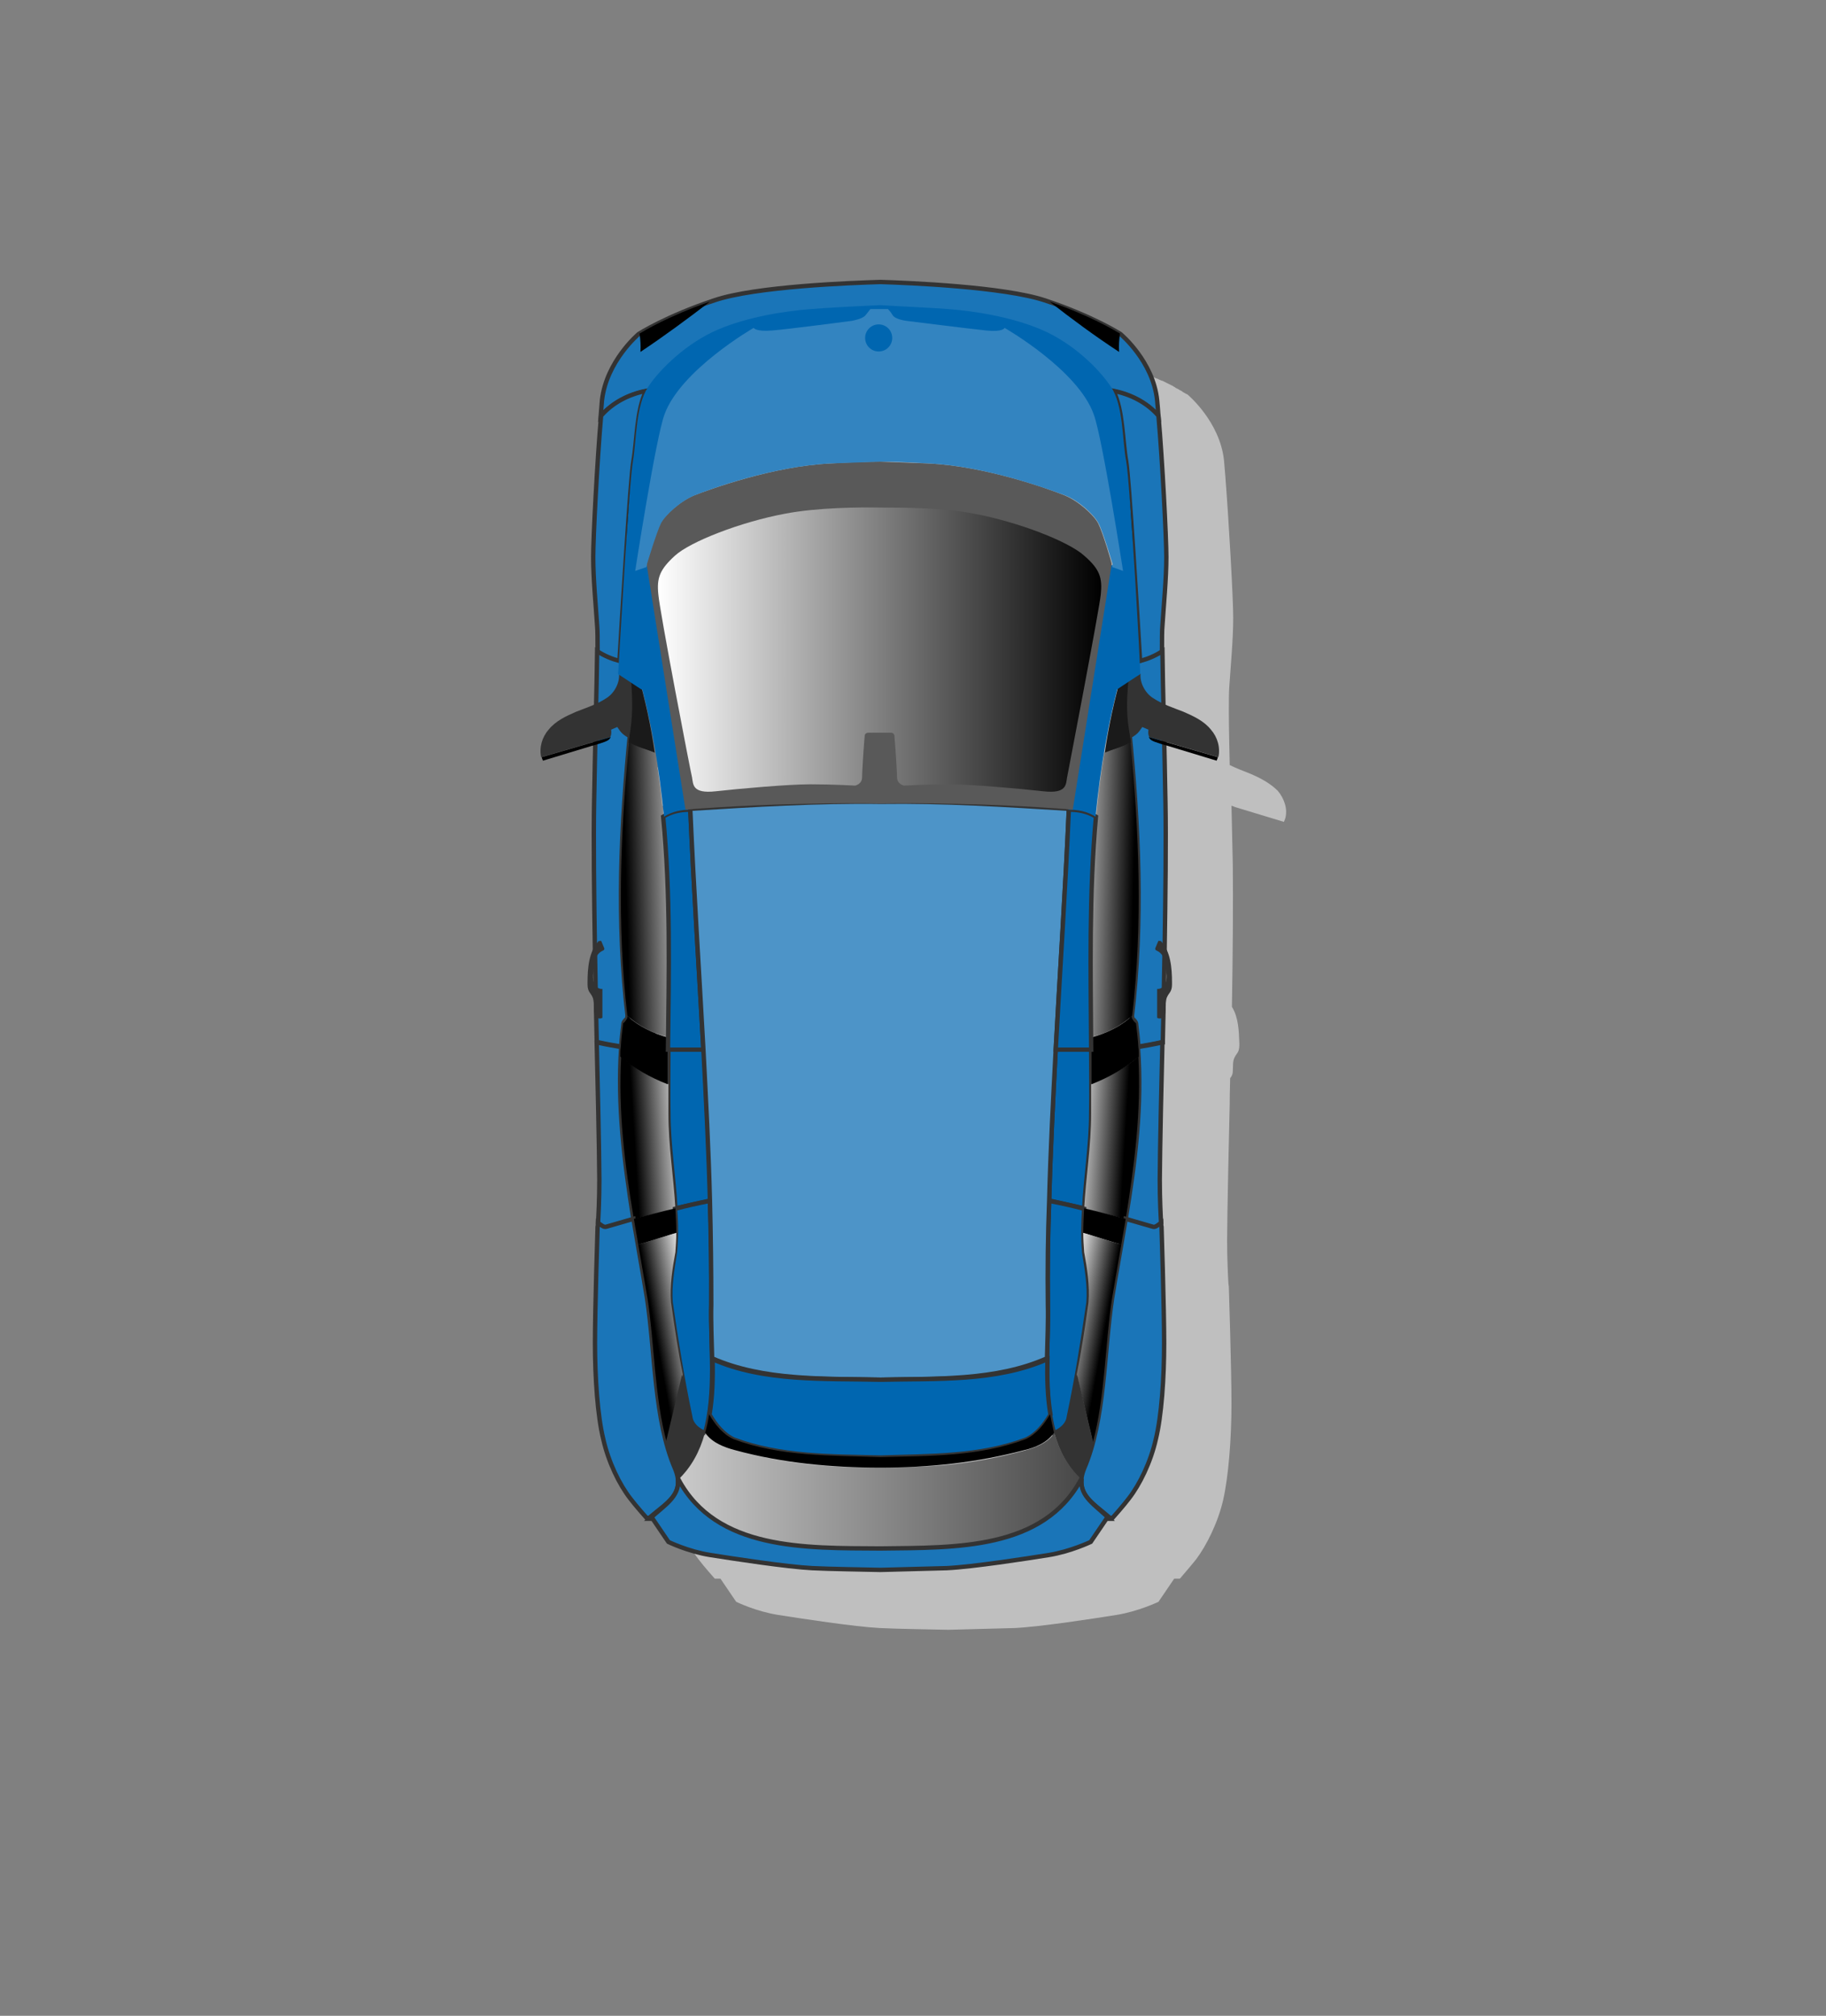 <?xml version="1.0" encoding="utf-8"?>
<!-- Generator: Adobe Illustrator 21.0.2, SVG Export Plug-In . SVG Version: 6.00 Build 0)  -->
<svg version="1.1" xmlns="http://www.w3.org/2000/svg" xmlns:xlink="http://www.w3.org/1999/xlink" x="0px" y="0px"
	 viewBox="0 0 417.7 461.1" style="enable-background:new 0 0 417.7 461.1;" xml:space="preserve">
<rect x="0" y="0" width="417.7" height="461.1" fill="#808080" stroke="none"/>
<style type="text/css">
	.st0{fill:#BFBFBF;}
	.st1{fill:#BF0411;}
	.st2{fill:none;stroke:#000000;stroke-width:0.5;stroke-miterlimit:10;}
	.st3{fill:#CE6B00;}
	.st4{fill:none;stroke:#BF0411;stroke-width:0.5;stroke-miterlimit:10;}
	.st5{fill:#BF0411;stroke:#000000;stroke-width:0.5;stroke-miterlimit:10;}
	.st6{fill:url(#XMLID_7_);}
	.st7{fill:url(#XMLID_8_);}
	.st8{fill:url(#XMLID_9_);}
	.st9{fill:url(#XMLID_10_);stroke:#000000;stroke-width:0.5;stroke-miterlimit:10;}
	.st10{fill:#333333;}
	.st11{fill:#D9D9D9;}
	.st12{fill:url(#XMLID_11_);}
	.st13{fill:url(#XMLID_12_);}
	.st14{fill:url(#XMLID_13_);}
	.st15{fill:url(#XMLID_14_);}
	.st16{fill:url(#XMLID_15_);}
	.st17{fill:url(#XMLID_16_);}
	.st18{fill:url(#XMLID_17_);}
	.st19{fill:url(#XMLID_18_);}
	.st20{fill:url(#XMLID_19_);}
	.st21{fill:url(#XMLID_20_);}
	.st22{fill:url(#XMLID_21_);}
	.st23{fill:url(#XMLID_22_);}
	.st24{fill:url(#XMLID_23_);}
	.st25{fill:url(#XMLID_24_);}
	.st26{fill:url(#XMLID_25_);}
	.st27{fill:url(#XMLID_26_);}
	.st28{fill:url(#XMLID_27_);stroke:#000000;stroke-width:0.5;stroke-miterlimit:10;}
	.st29{fill:#1A75B8;stroke:#333333;stroke-miterlimit:10;}
	.st30{fill:#1A1A1A;}
	.st31{fill:url(#XMLID_28_);}
	.st32{fill:#0066B0;stroke:#333333;stroke-miterlimit:10;}
	.st33{fill:url(#XMLID_29_);}
	.st34{fill:url(#XMLID_30_);}
	.st35{fill:#0066B0;}
	.st36{fill:url(#XMLID_31_);}
	.st37{fill:url(#XMLID_32_);}
	.st38{fill:url(#XMLID_33_);}
	.st39{fill:url(#XMLID_34_);}
	.st40{fill:#4D94C8;stroke:#333333;stroke-miterlimit:10;}
	.st41{fill:#595959;}
	.st42{fill:url(#XMLID_35_);}
	.st43{fill:#3384C0;}
	.st44{fill:#FEF673;stroke:#000000;stroke-width:0.25;stroke-miterlimit:10;}
	.st45{fill:#78AD2C;stroke:#000000;stroke-width:0.25;stroke-miterlimit:10;}
	.st46{fill:none;stroke:#000000;stroke-width:0.25;stroke-miterlimit:10;}
	.st47{fill:#333333;stroke:#000000;stroke-miterlimit:10;}
	.st48{fill:url(#XMLID_36_);stroke:#000000;stroke-miterlimit:10;}
	.st49{fill:#9AC261;stroke:#000000;stroke-width:0.25;stroke-miterlimit:10;}
	.st50{fill:#86B541;stroke:#000000;stroke-width:0.25;stroke-miterlimit:10;}
	.st51{stroke:#000000;stroke-miterlimit:10;}
	.st52{fill:url(#XMLID_37_);stroke:#000000;stroke-miterlimit:10;}
	.st53{fill:#FEF566;stroke:#000000;stroke-width:0.25;stroke-miterlimit:10;}
	.st54{fill:url(#XMLID_38_);stroke:#000000;stroke-miterlimit:10;}
	.st55{fill:#BF0411;stroke:#000000;stroke-miterlimit:10;}
	.st56{fill:url(#XMLID_39_);stroke:#000000;stroke-miterlimit:10;}
	.st57{fill:url(#XMLID_40_);stroke:#000000;stroke-miterlimit:10;}
	.st58{fill:url(#XMLID_41_);stroke:#000000;stroke-miterlimit:10;}
	.st59{fill:#78AD2C;stroke:#000000;stroke-width:0.25;stroke-linejoin:bevel;stroke-miterlimit:10;}
	.st60{fill:url(#XMLID_42_);stroke:#000000;stroke-miterlimit:10;}
	.st61{fill:url(#XMLID_43_);}
	.st62{fill:url(#XMLID_44_);stroke:#000000;stroke-miterlimit:10;}
	.st63{fill:#9AC261;stroke:#000000;stroke-width:0.25;stroke-linejoin:bevel;stroke-miterlimit:10;}
	.st64{fill:#EE8800;}
	.st65{fill:#EE8800;stroke:#000000;stroke-width:0.5;stroke-miterlimit:10;}
	.st66{fill:url(#XMLID_45_);}
	.st67{fill:url(#XMLID_46_);}
	.st68{fill:url(#XMLID_47_);}
	.st69{fill:url(#XMLID_48_);stroke:#000000;stroke-width:0.5;stroke-miterlimit:10;}
	.st70{fill:#EE8800;stroke:#FFFFFF;stroke-width:0.5;stroke-miterlimit:10;}
	.st71{fill:url(#XMLID_49_);}
	.st72{fill:url(#XMLID_50_);}
	.st73{fill:url(#XMLID_51_);}
	.st74{fill:url(#XMLID_52_);}
	.st75{fill:url(#XMLID_53_);}
	.st76{fill:url(#XMLID_54_);}
	.st77{fill:url(#XMLID_55_);}
	.st78{fill:url(#XMLID_56_);}
	.st79{fill:url(#XMLID_57_);}
	.st80{fill:url(#XMLID_58_);}
	.st81{fill:url(#XMLID_59_);}
	.st82{fill:url(#XMLID_60_);}
	.st83{fill:url(#XMLID_61_);}
	.st84{fill:url(#XMLID_62_);}
	.st85{fill:url(#XMLID_63_);}
	.st86{fill:url(#XMLID_64_);}
	.st87{fill:url(#XMLID_65_);stroke:#000000;stroke-width:0.5;stroke-miterlimit:10;}
	.st88{fill:#808080;stroke:#333333;stroke-miterlimit:10;}
	.st89{fill:url(#XMLID_66_);}
	.st90{fill:url(#XMLID_67_);}
	.st91{fill:url(#XMLID_68_);}
	.st92{fill:#666666;}
	.st93{fill:url(#XMLID_69_);}
	.st94{fill:url(#XMLID_70_);}
	.st95{fill:url(#XMLID_71_);}
	.st96{fill:#A6A6A6;}
	.st97{fill:url(#XMLID_80_);}
	.st98{fill:url(#XMLID_82_);}
	.st99{fill:#FEEE00;stroke:#000000;stroke-width:0.25;stroke-miterlimit:10;}
	.st100{fill:url(#XMLID_83_);stroke:#000000;stroke-miterlimit:10;}
	.st101{fill:#FEF34D;stroke:#000000;stroke-width:0.25;stroke-miterlimit:10;}
	.st102{fill:url(#XMLID_88_);stroke:#000000;stroke-miterlimit:10;}
	.st103{fill:url(#XMLID_89_);stroke:#000000;stroke-miterlimit:10;}
	.st104{fill:url(#XMLID_90_);stroke:#000000;stroke-miterlimit:10;}
	.st105{fill:url(#XMLID_92_);stroke:#000000;stroke-miterlimit:10;}
	.st106{fill:url(#XMLID_93_);stroke:#000000;stroke-miterlimit:10;}
	.st107{fill:#FEEE00;stroke:#000000;stroke-width:0.25;stroke-linejoin:bevel;stroke-miterlimit:10;}
	.st108{fill:url(#XMLID_99_);stroke:#000000;stroke-miterlimit:10;}
	.st109{fill:#FEF01A;stroke:#000000;stroke-width:0.25;stroke-miterlimit:10;}
	.st110{fill:url(#XMLID_106_);}
	.st111{fill:url(#XMLID_112_);stroke:#000000;stroke-miterlimit:10;}
	.st112{fill:#FEF34D;stroke:#000000;stroke-width:0.25;stroke-linejoin:bevel;stroke-miterlimit:10;}
</style>
<g id="Background">
</g>
<g id="Objects">
	<g id="XMLID_73_">
		<path id="XMLID_674_" class="st0" d="M285.8,176.9c-1.5-0.6-3.1-1.2-4.5-1.9c-0.1-4.6-0.2-8.8-0.2-12.1c0-2.6,0-4.6,0.1-5.8
			c0.3-4.6,0.9-10.8,0.9-15.8c0-4.4-1-22.1-1.8-32.3c-0.1-1.3-0.2-2.5-0.3-3.6c-0.9-9-8.4-15.2-8.4-15.2s-0.1,0-0.2-0.1v0
			c0,0,0,0-0.1,0c0,0-0.1,0-0.1-0.1c-0.1,0-0.1-0.1-0.2-0.1c-0.1,0-0.1-0.1-0.2-0.1c-0.1-0.1-0.2-0.1-0.3-0.2
			c-0.1,0-0.1-0.1-0.1-0.1c-0.2-0.1-0.4-0.2-0.6-0.3c0,0-0.1,0-0.1-0.1c-0.2-0.1-0.4-0.2-0.6-0.3c-0.1,0-0.2-0.1-0.3-0.2
			c-0.2-0.1-0.4-0.2-0.5-0.3c-0.1-0.1-0.2-0.1-0.4-0.2c-0.2-0.1-0.4-0.2-0.6-0.3c-0.1-0.1-0.3-0.1-0.4-0.2c-0.2-0.1-0.4-0.2-0.6-0.3
			c-0.2-0.1-0.3-0.2-0.5-0.2c-0.2-0.1-0.5-0.2-0.7-0.3c-0.2-0.1-0.3-0.2-0.5-0.2c-0.3-0.1-0.6-0.3-0.9-0.4c-0.2-0.1-0.3-0.1-0.5-0.2
			c-0.5-0.2-0.9-0.4-1.4-0.6c-0.1,0-0.2-0.1-0.3-0.1c-0.4-0.2-0.8-0.3-1.2-0.5c-0.2-0.1-0.4-0.2-0.6-0.2c-0.3-0.1-0.7-0.3-1.1-0.4
			c-0.2-0.1-0.5-0.2-0.7-0.3c-0.3-0.1-0.7-0.3-1.1-0.4c-0.3-0.1-0.5-0.2-0.8-0.3c-0.2-0.1-0.3-0.1-0.5-0.2c0,0,0,0,0,0
			c-0.4-0.1-0.7-0.3-1.1-0.4c-9.4-3.1-31-4-37.6-4.2c-6.6,0.2-28.6,1-38,4.2c-0.4,0.1-0.7,0.2-1.1,0.4c0,0,0,0,0,0
			c-0.2,0.1-0.3,0.1-0.5,0.2c-0.3,0.1-0.5,0.2-0.8,0.3c-0.4,0.1-0.7,0.3-1.1,0.4c-0.2,0.1-0.5,0.2-0.7,0.3c-0.4,0.1-0.7,0.3-1.1,0.4
			c-0.2,0.1-0.4,0.2-0.6,0.2c-0.4,0.2-0.8,0.3-1.2,0.5c-0.1,0-0.2,0.1-0.3,0.1c-0.5,0.2-1,0.4-1.4,0.6c-0.2,0.1-0.3,0.1-0.5,0.2
			c-0.3,0.1-0.6,0.3-0.9,0.4c-0.2,0.1-0.3,0.2-0.5,0.2c-0.3,0.1-0.5,0.2-0.7,0.3c-0.2,0.1-0.3,0.2-0.5,0.2c-0.2,0.1-0.4,0.2-0.6,0.3
			c-0.1,0.1-0.3,0.1-0.4,0.2c-0.2,0.1-0.4,0.2-0.6,0.3c-0.1,0.1-0.2,0.1-0.4,0.2c-0.2,0.1-0.4,0.2-0.6,0.3c-0.1,0.1-0.2,0.1-0.3,0.1
			c-0.2,0.1-0.4,0.2-0.6,0.3c0,0-0.1,0-0.1,0.1c-0.2,0.1-0.4,0.2-0.6,0.3c0,0-0.1,0.1-0.1,0.1c-0.1,0.1-0.2,0.1-0.3,0.2
			c-0.1,0-0.1,0.1-0.1,0.1c-0.1,0-0.1,0.1-0.2,0.1c0,0-0.1,0-0.1,0.1c0,0,0,0-0.1,0l0,0c-0.1,0.1-0.2,0.1-0.2,0.1s-7.4,6.2-8.4,15.2
			c-0.1,1-0.2,2.2-0.3,3.6c-0.9,10.2-1.8,27.9-1.8,32.3c0,5,0.6,11.1,0.9,15.8c0.1,1.1,0.1,3.1,0.1,5.8c0,3.2-0.1,7.4-0.2,12.1
			c-1.5,0.7-3,1.2-4.5,1.9c-2.3,1-4.7,2.1-6.3,4.1c-1.5,1.7-2.2,4.1-1.7,6.3c0.1,0.3,0.2,0.5,0.3,0.8c4.3-1.3,6.9-2.1,11.2-3.4
			c0.2-0.1,0.5-0.2,0.8-0.3c-0.1,4.5-0.2,9.1-0.3,13.4c-0.2,8.1,0,21.2,0.2,32.6c-1.5,2.4-1.7,5.5-1.7,8.4c0,0.7,0,1.3,0.3,1.9
			c0.2,0.4,0.5,0.7,0.7,1.1c0.6,1,0.4,2.3,0.5,3.4c0,0.5,0.2,1,0.5,1.4c0,0,0.1,0.1,0.1,0.1c0.1,3.2,0.1,5.2,0.1,5.2s0,0.2,0,0.5
			c0.1,3.6,0.6,26,0.6,31.4c0,4.4-0.2,8.2-0.3,9.9c0,0.6-0.1,0.9-0.1,0.9s-0.6,18.6-0.6,26.6c0,8,0.6,16.7,1.9,22
			c1.2,5.3,3.7,10.4,6.2,13.6c1.2,1.6,3.7,4.4,3.7,4.4h0.6h0.7l3.6,5.3c0,0,4.5,2.2,9.6,3s17.4,2.7,23.3,3
			c3.9,0.2,11.3,0.3,15.6,0.4c4.3-0.1,11.3-0.3,15.2-0.4c6-0.3,18.3-2.2,23.3-3s9.6-3,9.6-3l3.6-5.3h0.7h0.6c0,0,2.5-2.9,3.7-4.4
			c2.4-3.2,5-8.4,6.2-13.6c1.2-5.3,1.9-13.9,1.9-22c0-8-0.6-26.6-0.6-26.6s0-0.3-0.1-0.9c-0.1-1.7-0.3-5.6-0.3-9.9
			c0-5.4,0.5-27.8,0.6-31.4c0-0.3,0-0.5,0-0.5s0-2,0.1-5.2c0,0,0.1-0.1,0.1-0.1c0.3-0.4,0.5-0.9,0.5-1.4c0.1-1.2-0.1-2.4,0.5-3.4
			c0.2-0.4,0.5-0.7,0.7-1.1c0.3-0.6,0.3-1.3,0.3-1.9c-0.1-2.9-0.2-6-1.7-8.4c0.2-11.3,0.3-24.5,0.2-32.6c-0.1-4.4-0.2-9-0.3-13.4
			c0.3,0.1,0.6,0.2,0.8,0.3c4.3,1.3,6.9,2.1,11.2,3.4c0.1-0.3,0.2-0.5,0.3-0.8c0.6-2.1-0.2-4.5-1.7-6.3
			C290.5,179.1,288.2,177.9,285.8,176.9z"/>
		<g id="XMLID_372_">
			<path id="XMLID_422_" class="st29" d="M264.7,91.6c-0.9-9-8.4-15.2-8.4-15.2s-6.2-4-17.3-7.7c-9.4-3.1-31-4-37.6-4.2
				c-6.6,0.2-28.6,1-38,4.2c-11.1,3.7-17.3,7.7-17.3,7.7s-7.4,6.2-8.4,15.2c-0.1,1-0.2,2.2-0.3,3.6c2.8-3.1,6.7-5.1,10.9-5.8
				c17.9-2.9,35.6-1.9,53.1-2.3c17.5,0.4,34.8-0.5,52.7,2.3c4.2,0.7,8.1,2.6,10.9,5.8C264.9,93.8,264.8,92.6,264.7,91.6z"/>
			<path id="XMLID_421_" class="st29" d="M143.6,232.8C143.4,232.1,143.6,232.8,143.6,232.8c-2.6-22.1-1.6-43.8,0.6-65.9
				c0.6-5.2,0.3-10.2-0.2-15.2c-2.6-0.6-5.1-1.4-7.4-2.8c-0.1,8.2-0.5,22.4-0.7,34.8c-0.3,16.4,0.6,54.2,0.6,54.2s0,0.2,0,0.5
				c0.1,0,0.2,0,0.3,0c1.8,0.4,3.5,0.7,5.3,1c0.1-1.7,0.3-3.4,0.5-5.1C142.6,233.7,143.1,233.4,143.6,232.8z"/>
			<path id="XMLID_420_" class="st29" d="M141.7,151.2c0.6-10,2.5-41.8,3.2-45.8c0.8-4.4,0.7-11.6,2.9-16c-4,0.8-7.7,2.7-10.3,5.7
				c-0.9,10.2-1.8,27.9-1.8,32.3c0,5,0.6,11.1,0.9,15.8c0.1,1.1,0.1,3.1,0.1,5.8C138.2,150,139.9,150.7,141.7,151.2z"/>
			<path id="XMLID_419_" class="st30" d="M145.8,153.9c-0.2-0.6-0.3-1.2-0.5-1.8c-0.5-0.1-0.9-0.2-1.4-0.3c0.5,5,0.9,10,0.2,15.2
				c-0.1,1-0.2,1.9-0.3,2.9c1.9,1.1,4,1.5,6,2.4C148.9,166.1,147.6,160,145.8,153.9z"/>
			<linearGradient id="XMLID_7_" gradientUnits="userSpaceOnUse" x1="159.76" y1="203.266" x2="143.217" y2="203.715">
				<stop  offset="0" style="stop-color:#FFFFFF"/>
				<stop  offset="1" style="stop-color:#000000"/>
			</linearGradient>
			<path id="XMLID_418_" class="st6" d="M149.9,172.2c-2-0.8-4.1-1.3-6-2.4c-2,20.9-2.8,41.6-0.4,62.5c2.6,2.4,5.9,4.1,9.3,4.9
				C153.1,215.6,153.5,193.8,149.9,172.2z"/>
			<path id="XMLID_417_" class="st29" d="M142.1,239.5c-1.8-0.3-3.5-0.6-5.3-1c-0.1,0-0.2,0-0.3,0c0.1,3.6,0.6,26,0.6,31.4
				c0,4.4-0.2,8.2-0.3,9.9c0.7,0.5,1.3,1.1,1.9,0.9c2.1-0.6,4.1-1.2,6.2-1.8C142.8,265.7,141.2,252.9,142.1,239.5z"/>
			<path id="XMLID_416_" class="st32" d="M161,240c-2.7,0-5.4,0-8.1,0c0,4.9-0.1,9.8,0,14.7c0,7.2,1.2,14.4,1.6,21.7
				c2.7-0.6,5.3-1.2,8-1.8C162.2,263.1,161.6,251.6,161,240z"/>
			<linearGradient id="XMLID_8_" gradientUnits="userSpaceOnUse" x1="157.637" y1="259.368" x2="145.05" y2="260.148">
				<stop  offset="0" style="stop-color:#FFFFFF"/>
				<stop  offset="1" style="stop-color:#000000"/>
			</linearGradient>
			<path id="XMLID_415_" class="st7" d="M145,278.9c3.2-0.9,6.3-1.7,9.5-2.4c-0.4-7.2-1.6-14.4-1.6-21.7c0-2.3,0-4.5,0-6.8
				c-3.9-1.5-7.6-3.6-10.8-6.3C141.4,254.2,142.9,266.4,145,278.9z"/>
			<path id="XMLID_414_" d="M143.5,232.4c0,0.1,0,0.2,0,0.4c0,0,0,0.1-0.2,0.4c-0.6,1-0.8,0.6-0.8,1.2c-0.2,1.7-0.4,3.4-0.5,5.1
				c-0.1,0.7-0.1,1.4-0.1,2.2c3.2,2.7,6.9,4.8,10.8,6.3c0-2.6,0-5.2,0-7.9c0-0.9,0-1.9,0-2.8C149.4,236.4,146.1,234.8,143.5,232.4z"
				/>
			<path id="XMLID_413_" class="st29" d="M154.4,335.9c-4.8-11.2-4.5-26.5-6.4-39c-1-6.1-2.1-12.1-3.1-18.1
				c-2.1,0.6-4.1,1.2-6.2,1.8c-0.6,0.2-1.2-0.4-1.9-0.9c0,0.6-0.1,0.9-0.1,0.9s-0.6,18.6-0.6,26.6c0,8,0.6,16.7,1.9,22
				c1.2,5.3,3.7,10.4,6.2,13.6c1.2,1.6,3.7,4.4,3.7,4.4h0.6C152.7,343.6,156.8,341.7,154.4,335.9z"/>
			<path id="XMLID_412_" class="st32" d="M154.4,286.4c-0.6,3.8-1.3,7.7-1,11.5c1.3,8.9,2.6,17.2,4.5,26.2c0.2,1.7,1.6,3,3.4,3.7
				c2.6-9.2,1.2-20.1,1.4-29.3c0.1-8,0-15.9-0.3-23.8c-2.7,0.5-5.3,1.1-8,1.8C154.7,279.8,154.7,283.1,154.4,286.4z"/>
			<path id="XMLID_411_" d="M154.5,276.4c-3.2,0.7-6.3,1.6-9.5,2.4c0.3,2,0.7,3.9,1,5.9l8.7-2.7
				C154.7,280.2,154.6,278.3,154.5,276.4z"/>
			<linearGradient id="XMLID_9_" gradientUnits="userSpaceOnUse" x1="160.119" y1="304.768" x2="150.19" y2="306.57">
				<stop  offset="0" style="stop-color:#FFFFFF"/>
				<stop  offset="1" style="stop-color:#000000"/>
			</linearGradient>
			<path id="XMLID_410_" class="st8" d="M153.5,297.9c-0.3-3.8,0.3-7.7,1-11.5c0.1-1.5,0.2-2.9,0.2-4.4l-8.7,2.7
				c0.7,4,1.4,8.1,2.1,12.2c1.6,10.3,1.6,22.7,4.4,33l3.7-15.5C155.1,309,154.3,303.6,153.5,297.9z"/>
			<path id="XMLID_409_" class="st10" d="M157.9,324.1c-0.7-3.3-1.3-6.5-1.9-9.6l-3.7,15.5c0.6,2.1,1.2,4.1,2,6
				c0.4,1,0.6,1.8,0.7,2.6c3.2-3,5.1-6.7,6.2-10.7C159.5,327.1,158.2,325.8,157.9,324.1z"/>
			<path id="XMLID_408_" class="st32" d="M152.8,240.1c2.7,0,5.4,0,8.1,0c-1-18.3-2.2-36.5-3-54.9c-2.2,0-4.3,0.4-6.2,1.6
				C153.4,204.5,153,222.3,152.8,240.1z"/>
			<path id="XMLID_407_" class="st35" d="M155.4,170.8c-0.9-6.1-1.9-12-2.9-17.8c-1.3-7.9-2.6-15.8-3.7-24c-1.8,0.8-3.5,1.5-5.5,1.3
				c0.9,7.4,0.4,14.7,2.1,21.8c0.1,0.6,0.3,1.2,0.5,1.8c3.1,10.9,4.9,21.9,6,32.9c1.9-1.2,4-1.6,6.2-1.6c0-0.1,0-0.2,0-0.3
				C157.6,180.1,156,175.6,155.4,170.8z"/>
			<path id="XMLID_406_" d="M162.4,69c-9.5,3.3-15.1,6.7-16.1,7.3c0.2,1.4,0.3,2.8,0.2,4.2C151.9,76.9,157.2,73,162.4,69z"/>
			<path id="XMLID_405_" class="st10" d="M137,215.2c-2.3,2.4-2.6,6.2-2.6,9.6c0,0.7,0,1.3,0.3,1.9c0.2,0.4,0.5,0.7,0.7,1.1
				c0.6,1,0.4,2.3,0.5,3.4c0,0.5,0.2,1,0.5,1.4c0.3,0.4,1,0.5,1.4,0.2c0-2.2,0-4.4,0-6.6c-0.8,0.1-1.6-0.5-1.9-1.3
				c-0.3-0.8-0.3-1.6-0.2-2.5c0.1-1.9,0.4-4.1,2.1-4.9c0.2-0.1,0.4-0.2,0.4-0.3c0.1-0.2,0-0.4-0.1-0.6c-0.2-0.4-0.3-0.8-0.5-1.2
				c-0.1-0.1-0.1-0.3-0.3-0.2c-0.1,0,0,0.3,0.1,0.2"/>
			<path id="XMLID_404_" class="st10" d="M144.4,156c-0.6-0.6-1.3-1-1.8-1.3c-0.6-0.3-1-0.6-1-0.6c0.2,2.1-1.1,4.5-2.9,5.6
				c-2.1,1.4-4.6,2.2-6.9,3.1c-2.3,1-4.7,2.1-6.3,4.1c-1.5,1.7-2.2,4.1-1.7,6.3l15.8-4.6c0.2-0.4,0.3-0.9,0.2-1.7
				c0.4-0.2,1-0.4,1.4-0.6c1,1.5,1.2,1.6,2.7,2.6C144.8,163.9,144.7,160.6,144.4,156z"/>
			<path id="XMLID_403_" d="M124.2,174c4.3-1.3,6.9-2.1,11.2-3.4c0.8-0.2,2.1-0.6,2.9-0.9c0.5-0.2,1.1-0.4,1.4-1.1l-15.8,4.6
				C124,173.5,124.1,173.8,124.2,174z"/>
			<path id="XMLID_402_" class="st29" d="M258.9,232.8C259.1,232.1,258.9,232.8,258.9,232.8c2.6-22.1,1.6-43.8-0.6-65.9
				c-0.6-5.2-0.3-10.2,0.2-15.2c2.6-0.6,5.1-1.4,7.4-2.8c0.1,8.2,0.5,22.4,0.7,34.8c0.3,16.4-0.6,54.2-0.6,54.2s0,0.2,0,0.5
				c-0.1,0-0.2,0-0.3,0c-1.8,0.4-3.5,0.7-5.3,1c-0.1-1.7-0.3-3.4-0.5-5.1C259.9,233.7,259.4,233.4,258.9,232.8z"/>
			<path id="XMLID_400_" class="st29" d="M260.8,151.2c-0.6-10-2.5-41.8-3.2-45.8c-0.8-4.4-0.7-11.6-2.9-16c4,0.8,7.7,2.7,10.3,5.7
				c0.9,10.2,1.8,27.9,1.8,32.3c0,5-0.6,11.1-0.9,15.8c-0.1,1.1-0.1,3.1-0.1,5.8C264.3,150,262.6,150.7,260.8,151.2z"/>
			<path id="XMLID_399_" d="M258.6,116.5c-1.3-14.1-2-22.1-7.7-29.1c-2.9-3.5-8.6-6.7-21.1-12.5c-9.2-4.2-22.8-4.8-28.4-4.8
				c-5.6,0-19.6,0.6-28.8,4.8c-12.5,5.7-18.2,8.9-21.1,12.5c-5.7,6.9-6.4,15-7.7,29.1s-0.6,38.6-0.6,38.6l3.5,2.6l-1.9-16l-0.3-11.2
				c0,0,5.1-31.9,9.9-37.7c4.8-5.7,14.7-14.4,19.5-15.6c3.8-1,20.8-2.4,27.5-3c6.8,0.5,23.4,2,27.1,3c4.8,1.3,14.7,9.9,19.5,15.6
				c4.8,5.7,9.9,37.7,9.9,37.7l-0.3,11.2l-1.9,16l3.5-2.6C259.2,155.2,259.9,130.6,258.6,116.5z"/>
			<path id="XMLID_398_" class="st30" d="M256.7,153.9c0.2-0.6,0.3-1.2,0.5-1.8c0.5-0.1,0.9-0.2,1.4-0.3c-0.5,5-0.9,10-0.2,15.2
				c0.1,1,0.2,1.9,0.3,2.9c-1.9,1.1-4,1.5-6,2.4C253.6,166.1,254.9,160,256.7,153.9z"/>
			
				<linearGradient id="XMLID_10_" gradientUnits="userSpaceOnUse" x1="5646.645" y1="203.266" x2="5630.102" y2="203.715" gradientTransform="matrix(-1 0 0 1 5889.355 0)">
				<stop  offset="0" style="stop-color:#FFFFFF"/>
				<stop  offset="1" style="stop-color:#000000"/>
			</linearGradient>
			<path id="XMLID_397_" style="fill:url(#XMLID_10_);" d="M252.6,172.2c2-0.8,4.1-1.3,6-2.4c2,20.9,2.8,41.6,0.4,62.5
				c-2.6,2.4-5.9,4.1-9.3,4.9C249.4,215.6,249,193.8,252.6,172.2z"/>
			<path id="XMLID_396_" class="st29" d="M260.3,239.5c1.8-0.3,3.5-0.6,5.3-1c0.1,0,0.2,0,0.3,0c-0.1,3.6-0.6,26-0.6,31.4
				c0,4.4,0.2,8.2,0.3,9.9c-0.7,0.5-1.3,1.1-1.9,0.9c-2.1-0.6-4.1-1.2-6.2-1.8C259.7,265.7,261.3,252.9,260.3,239.5z"/>
			<path id="XMLID_395_" class="st32" d="M241.5,240c2.7,0,5.4,0,8.1,0c0,4.9,0.1,9.8,0,14.7c0,7.2-1.2,14.4-1.6,21.7
				c-2.7-0.6-5.3-1.2-8-1.8C240.3,263.1,240.9,251.6,241.5,240z"/>
			
				<linearGradient id="XMLID_11_" gradientUnits="userSpaceOnUse" x1="5644.522" y1="259.368" x2="5631.935" y2="260.148" gradientTransform="matrix(-1 0 0 1 5889.355 0)">
				<stop  offset="0" style="stop-color:#FFFFFF"/>
				<stop  offset="1" style="stop-color:#000000"/>
			</linearGradient>
			<path id="XMLID_394_" class="st12" d="M257.5,278.9c-3.2-0.9-6.3-1.7-9.5-2.4c0.4-7.2,1.6-14.4,1.6-21.7c0-2.3,0-4.5,0-6.8
				c3.9-1.5,7.6-3.6,10.8-6.3C261.1,254.2,259.5,266.4,257.5,278.9z"/>
			<path id="XMLID_393_" d="M258.9,232.4c0,0.1,0,0.2,0,0.4c0,0,0,0.1,0.2,0.4c0.6,1,0.8,0.6,0.8,1.2c0.2,1.7,0.4,3.4,0.5,5.1
				c0.1,0.7,0.1,1.4,0.1,2.2c-3.2,2.7-6.9,4.8-10.8,6.3c0-2.6,0-5.2,0-7.9c0-0.9,0-1.9,0-2.8C253,236.4,256.4,234.8,258.9,232.4z"/>
			<path id="XMLID_392_" class="st29" d="M248,335.9c4.8-11.2,4.5-26.5,6.4-39c1-6.1,2.1-12.1,3.1-18.1c2.1,0.6,4.1,1.2,6.2,1.8
				c0.6,0.2,1.2-0.4,1.9-0.9c0,0.6,0.1,0.9,0.1,0.9s0.6,18.6,0.6,26.6c0,8-0.6,16.7-1.9,22c-1.2,5.3-3.7,10.4-6.2,13.6
				c-1.2,1.6-3.7,4.4-3.7,4.4h-0.6C249.8,343.6,245.7,341.7,248,335.9z"/>
			<path id="XMLID_391_" class="st32" d="M248,286.4c0.6,3.8,1.3,7.7,1,11.5c-1.3,8.9-2.6,17.2-4.5,26.2c-0.2,1.7-1.6,3-3.4,3.7
				c-2.6-9.2-1.2-20.1-1.4-29.3c-0.1-8,0-15.9,0.3-23.8c2.7,0.5,5.3,1.1,8,1.8C247.8,279.8,247.7,283.1,248,286.4z"/>
			<path id="XMLID_390_" d="M248,276.4c3.2,0.7,6.3,1.6,9.5,2.4c-0.3,2-0.7,3.9-1,5.9l-8.7-2.7C247.8,280.2,247.9,278.3,248,276.4z"
				/>
			
				<linearGradient id="XMLID_12_" gradientUnits="userSpaceOnUse" x1="5647.003" y1="304.768" x2="5637.075" y2="306.57" gradientTransform="matrix(-1 0 0 1 5889.355 0)">
				<stop  offset="0" style="stop-color:#FFFFFF"/>
				<stop  offset="1" style="stop-color:#000000"/>
			</linearGradient>
			<path id="XMLID_389_" class="st13" d="M249,297.9c0.3-3.8-0.3-7.7-1-11.5c-0.1-1.5-0.2-2.9-0.2-4.4l8.7,2.7
				c-0.7,4-1.4,8.1-2.1,12.2c-1.6,10.3-1.6,22.7-4.4,33l-3.7-15.5C247.4,309,248.2,303.6,249,297.9z"/>
			<path id="XMLID_388_" class="st10" d="M244.5,324.1c0.7-3.3,1.3-6.5,1.9-9.6l3.7,15.5c-0.6,2.1-1.2,4.1-2,6
				c-0.4,1-0.6,1.8-0.7,2.6c-3.2-3-5.1-6.7-6.2-10.7C242.9,327.1,244.3,325.8,244.5,324.1z"/>
			<linearGradient id="XMLID_13_" gradientUnits="userSpaceOnUse" x1="118.005" y1="340.961" x2="298.003" y2="340.961">
				<stop  offset="0" style="stop-color:#FFFFFF"/>
				<stop  offset="1" style="stop-color:#000000"/>
			</linearGradient>
			<path id="XMLID_386_" class="st14" d="M241.2,327.8c-1.5,2.3-4.5,3.4-6.8,4c-11,3-21.9,4.2-32.9,3.6c-11,0.7-22.3-0.6-33.3-3.6
				c-2.3-0.5-5.3-1.7-6.8-4c-1.1,4-3,7.6-6.1,10.6c8.7,16.1,28.9,15.6,46.2,15.8c17.3-0.1,37.1,0.4,45.9-15.8
				C244.2,335.4,242.3,331.7,241.2,327.8z"/>
			<path id="XMLID_385_" class="st40" d="M201.4,183.4c-14.4-0.2-29.1,0.7-43.5,1.6c0.8,18.4,2,36.7,3,55
				c0.6,11.5,1.2,23.1,1.5,34.6c0.2,7.9,0.3,15.9,0.3,23.8c-0.1,3.9,0.1,8.1,0.2,12.3c11.8,5.2,25.7,4.6,38.5,4.9
				c12.8-0.3,26.4,0.3,38.1-4.9c0.1-4.3,0.3-8.5,0.2-12.3c-0.1-8,0-15.9,0.3-23.8c0.3-11.6,0.9-23.1,1.5-34.6c1-18.3,2.2-36.6,3-55
				C230.2,184.1,215.8,183.2,201.4,183.4z"/>
			<path id="XMLID_384_" class="st32" d="M239.6,310.9c-11.8,5.2-25.3,4.4-38.1,4.7c-12.8-0.3-26.8,0.5-38.5-4.7
				c0.1,4.3,0,8.6-0.7,12.7c1.4,2.4,3.2,4.6,5.6,5.7c10.7,4,22.2,3.8,33.6,4.1c11.4-0.4,22.5-0.1,33.2-4.1c2.4-1.1,4.2-3.3,5.6-5.7
				C239.6,319.4,239.5,315.1,239.6,310.9z"/>
			<path id="XMLID_383_" d="M240.2,323.5c-1.4,2.4-3.2,4.6-5.6,5.7c-10.7,4-21.8,3.8-33.2,4.1c-11.4-0.4-22.9-0.1-33.6-4.1
				c-2.4-1.1-4.2-3.3-5.6-5.7c-0.2,1.4-0.5,2.9-0.9,4.2c1.5,2.3,4.5,3.4,6.8,4c11,3,22.3,4,33.3,4c11,0,21.9-1.1,32.9-4
				c2.3-0.5,5.3-1.7,6.8-4C240.8,326.4,240.5,325,240.2,323.5z"/>
			<path id="XMLID_382_" class="st29" d="M247.4,338.5c0,0-0.1-0.1-0.1-0.1c-8.7,16.1-28.5,15.6-45.9,15.8
				c-17.3-0.1-37.5,0.4-46.2-15.8c0,0-0.1,0.1-0.1,0.1c0.3,3.9-3.1,5.8-6.5,8.9h0.7l3.6,5.3c0,0,4.5,2.2,9.6,3s17.4,2.7,23.3,3
				c3.9,0.2,11.3,0.3,15.6,0.4c4.3-0.1,11.3-0.3,15.2-0.4c6-0.3,18.3-2.2,23.3-3s9.6-3,9.6-3l3.6-5.3h0.7
				C250.5,344.2,247.1,342.4,247.4,338.5z"/>
			<path id="XMLID_381_" class="st32" d="M249.6,240.1c-2.7,0-5.4,0-8.1,0c1-18.3,2.2-36.5,3-54.9c2.2,0,4.3,0.4,6.2,1.6
				C249.1,204.5,249.5,222.3,249.6,240.1z"/>
			<path id="XMLID_380_" class="st35" d="M247.1,170.8c0.9-6.1,1.9-12,2.9-17.8c1.3-7.9,2.6-15.8,3.7-24c1.8,0.8,3.5,1.5,5.5,1.3
				c-0.9,7.4-0.4,14.7-2.1,21.8c-0.1,0.6-0.3,1.2-0.5,1.8c-3.1,10.9-4.9,21.9-6,32.9c-1.9-1.2-4-1.6-6.2-1.6c0-0.1,0-0.2,0-0.3
				C244.9,180.1,246.4,175.6,247.1,170.8z"/>
			<path id="XMLID_379_" class="st41" d="M251.2,119.7c-1-1.9-4.5-5.1-7.7-6.4s-17.9-6.7-31.3-7.3c-5-0.2-8.5-0.3-10.9-0.4
				c-2.4,0-6.2,0.1-11.2,0.4c-13.4,0.6-28.1,6.1-31.3,7.3c-3.2,1.3-6.7,4.5-7.7,6.4c-1,1.9-3.2,9.3-3.2,9.3l8.9,56.2
				c0,0,11.5-1,25.9-1.3c8-0.2,14.6-0.2,18.6-0.1c3.9-0.1,10.2-0.1,18.2,0.1c14.4,0.3,25.9,1.3,25.9,1.3l8.9-56.2
				C254.4,129,252.2,121.6,251.2,119.7z"/>
			<linearGradient id="XMLID_14_" gradientUnits="userSpaceOnUse" x1="150.522" y1="148.612" x2="251.948" y2="148.612">
				<stop  offset="0" style="stop-color:#FFFFFF"/>
				<stop  offset="1" style="stop-color:#000000"/>
			</linearGradient>
			<path id="XMLID_378_" class="st15" d="M248,127.1c-3.5-3.2-15-7.7-25.2-9.6c-7.2-1.4-16.6-1.4-21.4-1.4c-4.8-0.1-14.5,0-21.8,1.4
				c-10.2,1.9-21.7,6.4-25.2,9.6c-3.5,3.2-4.2,5.1-3.8,8.9c0.3,3.8,7.3,40.2,7.7,41.8c0.3,1.6,0,3.8,5.4,3.2
				c5.4-0.6,16.6-1.6,21.7-1.6s10.2,0.3,10.2,0.3s1.6-0.3,1.6-1.9c0-1.3,0.4-7.3,0.6-9.5c0-0.4,0.4-0.7,0.8-0.7h2.8h2.4
				c0.4,0,0.8,0.3,0.8,0.7c0.2,2.1,0.6,8.2,0.6,9.5c0,1.6,1.6,1.9,1.6,1.9s5.1-0.3,10.2-0.3c5.1,0,16.3,1,21.7,1.6
				c5.4,0.6,5.1-1.6,5.4-3.2c0.3-1.6,7.3-38,7.7-41.8C252.2,132.2,251.6,130.2,248,127.1z"/>
			<path id="XMLID_377_" d="M240.1,69c9.5,3.3,15.1,6.7,16.1,7.3c-0.2,1.4-0.3,2.8-0.2,4.2C250.5,76.9,245.2,73,240.1,69z"/>
			<path id="XMLID_376_" class="st10" d="M265.5,215.2c2.3,2.4,2.6,6.2,2.6,9.6c0,0.7,0,1.3-0.3,1.9c-0.2,0.4-0.5,0.7-0.7,1.1
				c-0.6,1-0.4,2.3-0.5,3.4c0,0.5-0.2,1-0.5,1.4c-0.3,0.4-1,0.5-1.4,0.2c0-2.2,0-4.4,0-6.6c0.8,0.1,1.6-0.5,1.9-1.3
				c0.3-0.8,0.3-1.6,0.2-2.5c-0.1-1.9-0.4-4.1-2.1-4.9c-0.2-0.1-0.4-0.2-0.4-0.3c-0.1-0.2,0-0.4,0.1-0.6c0.2-0.4,0.3-0.8,0.5-1.2
				c0.1-0.1,0.1-0.3,0.3-0.2s0,0.3-0.1,0.2"/>
			<path id="XMLID_375_" class="st10" d="M258.1,156c0.6-0.6,1.3-1,1.8-1.3c0.6-0.3,1-0.6,1-0.6c-0.2,2.1,1.1,4.5,2.9,5.6
				c2.1,1.4,4.6,2.2,6.9,3.1c2.3,1,4.7,2.1,6.3,4.1c1.5,1.7,2.2,4.1,1.7,6.3l-15.8-4.6c-0.2-0.4-0.3-0.9-0.2-1.7
				c-0.4-0.2-1-0.4-1.4-0.6c-1,1.5-1.2,1.6-2.7,2.6C257.6,163.9,257.7,160.6,258.1,156z"/>
			<path id="XMLID_374_" d="M278.3,174c-4.3-1.3-6.9-2.1-11.2-3.4c-0.8-0.2-2.1-0.6-2.9-0.9c-0.5-0.2-1.1-0.4-1.4-1.1l15.8,4.6
				C278.5,173.5,278.4,173.8,278.3,174z"/>
			<path id="XMLID_401_" class="st35" d="M257.6,105.4c-0.9-4.7-0.6-12.6-3.4-16.8c-2.8-4.3-8.9-10.2-16-13.2
				c-7-3-15.8-4.3-21.3-4.7c-3.6-0.3-10.9-0.6-15.5-0.9c-4.7,0.2-12.3,0.6-15.9,0.9c-5.5,0.4-14.3,1.7-21.3,4.7
				c-7,3-13.2,8.9-16,13.2c-2.8,4.3-2.6,12.1-3.4,16.8c-0.9,4.7-3.4,48.8-3.4,48.8l5.3,3.5l4.1,0c-5.6-14.6-9.7-32.9,3.2-43.8
				c13-11.1,30.5-12.8,47.3-13.6c16.8,0.8,34,2.5,46.9,13.6c13,10.9,8.8,29.1,3.2,43.8l4.1,0l5.3-3.5
				C261,154.2,258.5,110.1,257.6,105.4z"/>
			<path id="XMLID_387_" class="st43" d="M256.9,130.6c0,0-4.7-30.4-6.7-35.8C246.6,84.6,229.8,75,229.8,75s-0.3,1-4.2,0.6
				s-18.2-2.2-18.2-2.2s-2.6-0.3-3.2-1.3s-1.1-1.4-1.1-1.4h-1.8h-2.2c0,0-0.4,0.5-1.1,1.4s-3.2,1.3-3.2,1.3s-14.4,1.9-18.2,2.2
				s-4.2-0.6-4.2-0.6s-16.7,9.6-20.4,19.8c-2,5.4-6.7,35.8-6.7,35.8l2.6-0.9L148,129c0,0,2.2-7.3,3.2-9.3c1-1.9,4.5-5.1,7.7-6.4
				c3.2-1.3,17.9-6.7,31.3-7.3c5-0.2,8.9-0.3,11.2-0.4c2.4,0,5.8,0.1,10.9,0.4c13.4,0.6,28.1,6.1,31.3,7.3s6.7,4.5,7.7,6.4
				c1,1.9,3.2,9.3,3.2,9.3l-0.1,0.7L256.9,130.6z"/>
			<circle id="XMLID_373_" class="st35" cx="201" cy="77.3" r="3.1"/>
		</g>
	</g>
</g>
</svg>
